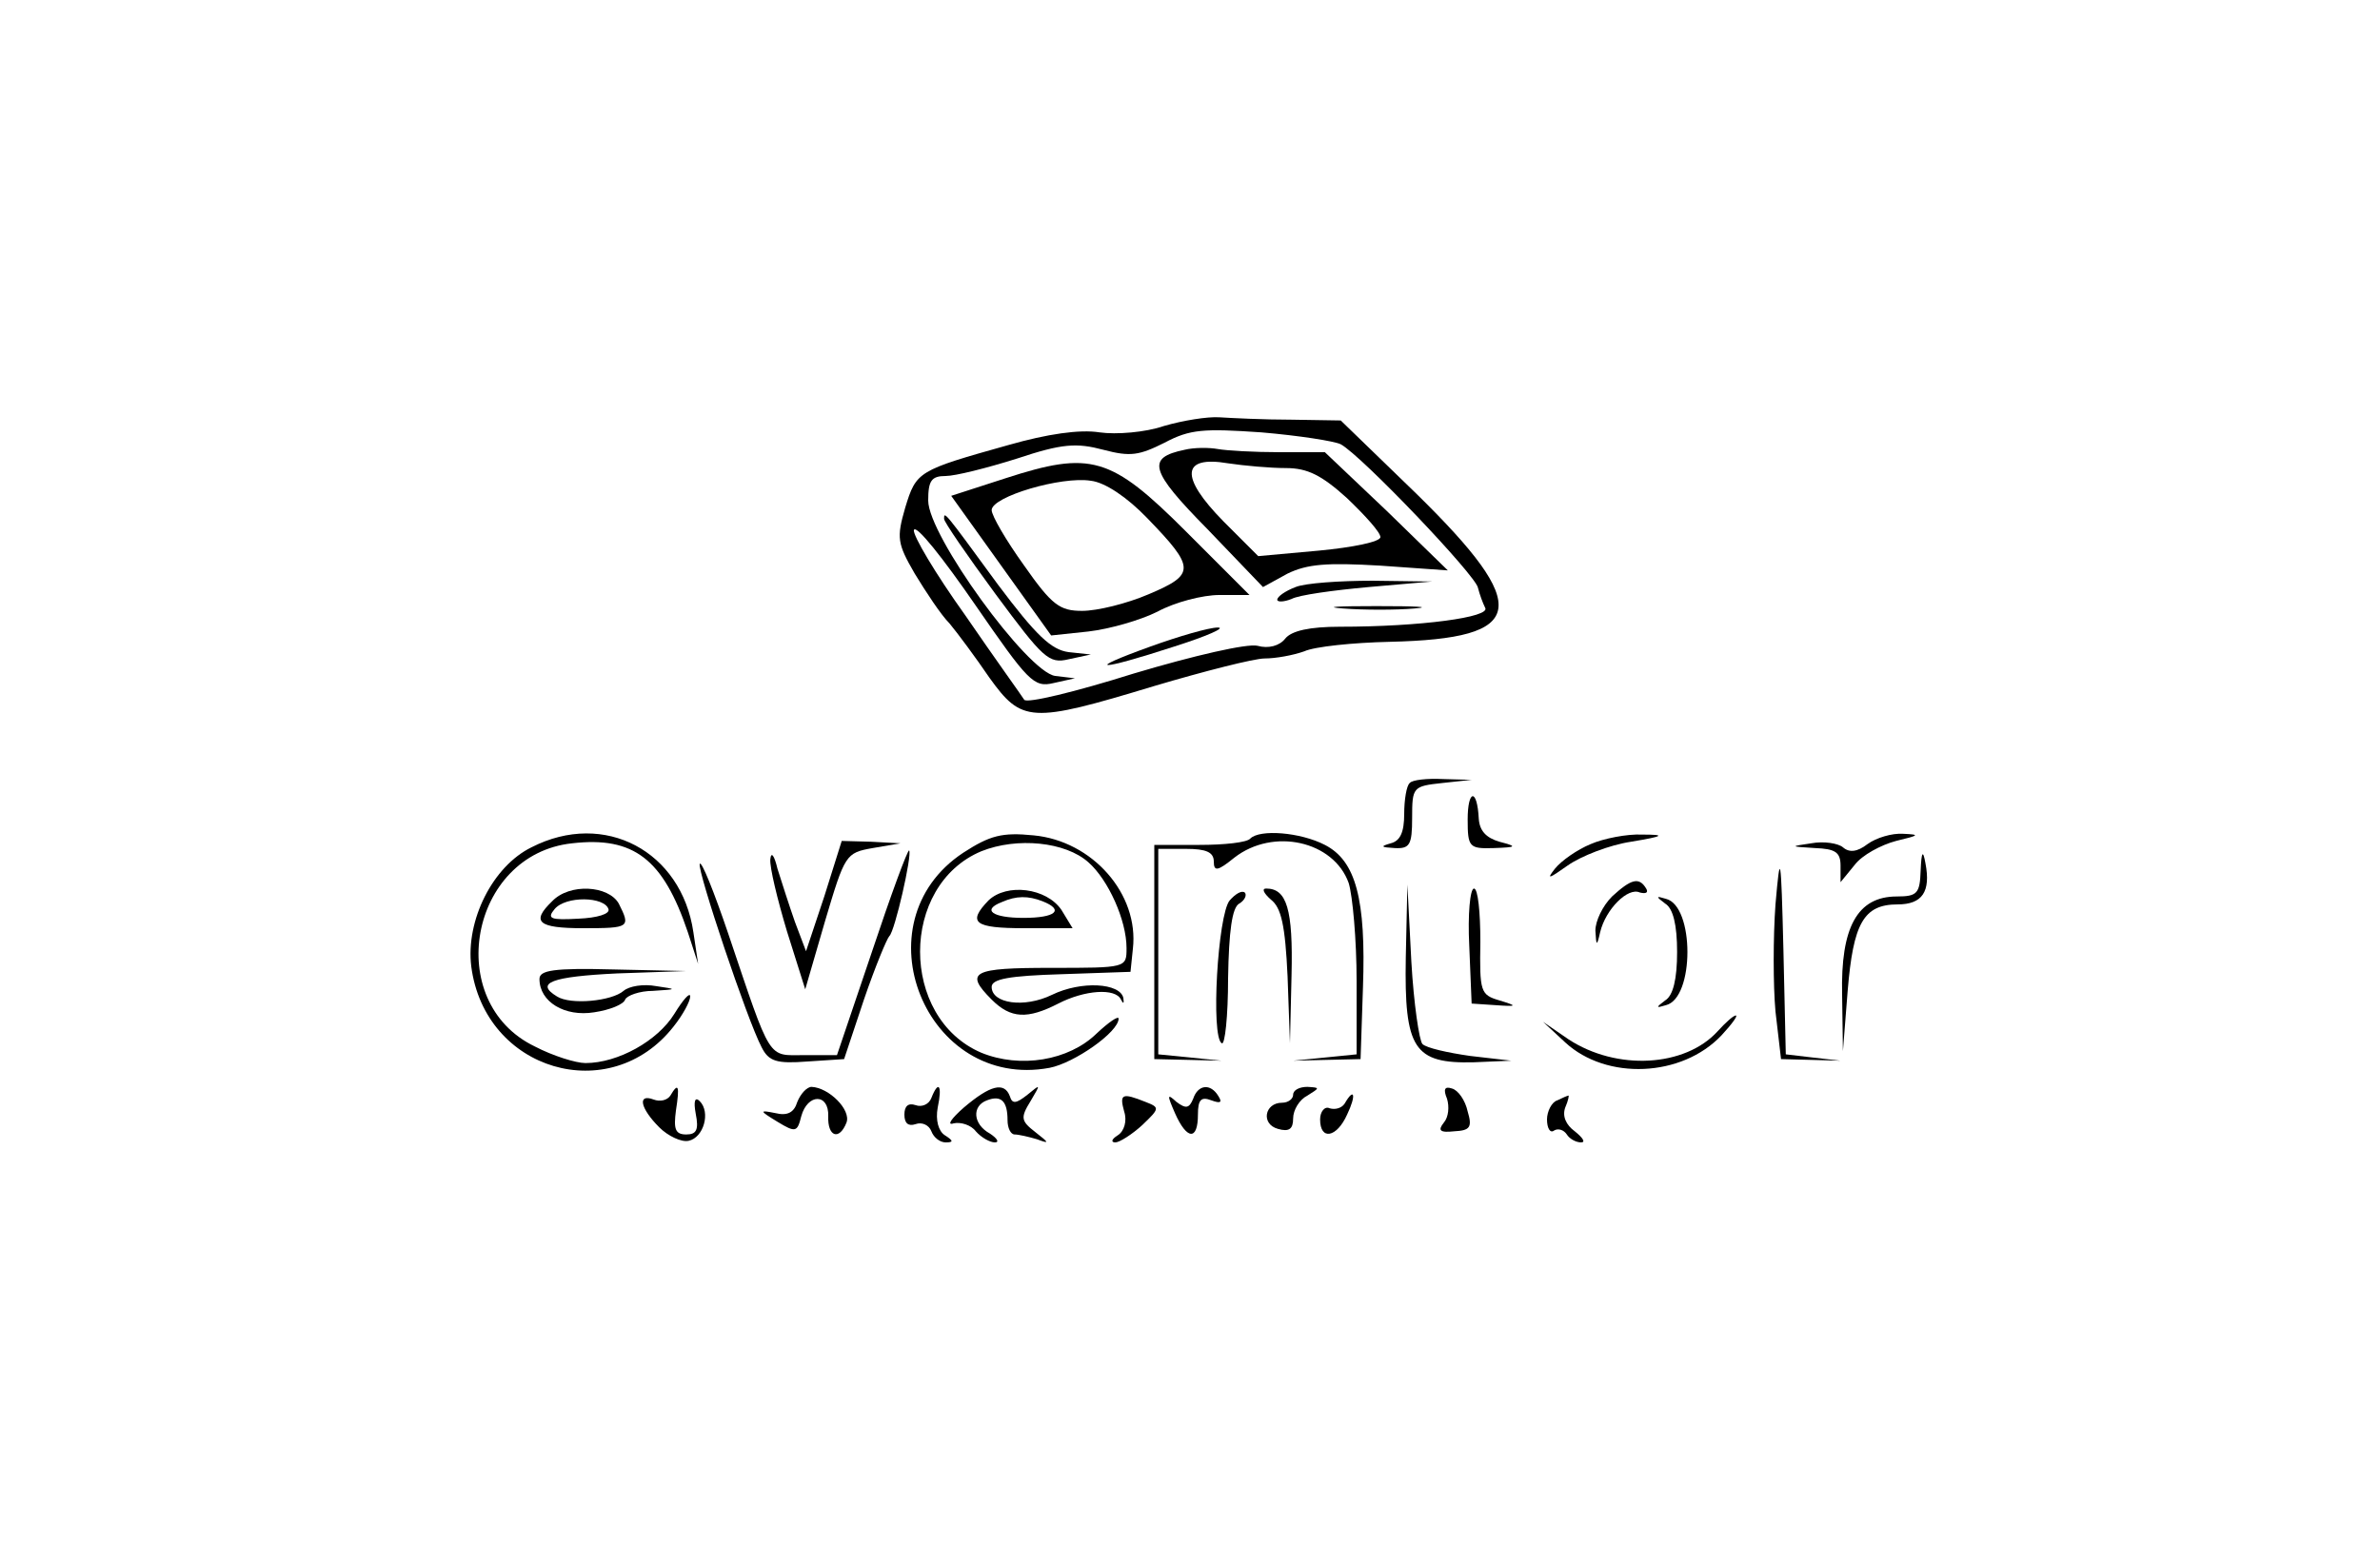 <?xml version="1.0" standalone="no"?>
<!DOCTYPE svg PUBLIC "-//W3C//DTD SVG 20010904//EN"
 "http://www.w3.org/TR/2001/REC-SVG-20010904/DTD/svg10.dtd">
<svg version="1.0" xmlns="http://www.w3.org/2000/svg"
 width="300pt" height="195pt" viewBox="0 0 300 195"
 preserveAspectRatio="xMidYMid meet">
<g transform="translate(0,195) scale(0.1,-0.1)"
fill="#000000" stroke="none">
<path d="M1467 1413 c-23 -8 -60 -11 -81 -8 -25 4 -66 -2 -115 -16 -114 -32
-116 -33 -130 -79 -11 -38 -10 -45 12 -83 14 -23 33 -52 44 -63 10 -12 33 -43
50 -68 41 -57 52 -58 207 -11 64 19 127 35 140 35 14 0 36 4 50 9 13 6 62 11
108 12 173 4 180 43 33 187 l-95 92 -62 1 c-35 0 -75 2 -91 3 -15 1 -46 -4
-70 -11z m223 -23 c26 -14 171 -166 173 -181 2 -8 6 -19 9 -25 8 -12 -82 -24
-183 -24 -38 0 -61 -5 -69 -15 -7 -9 -21 -13 -35 -9 -13 3 -79 -12 -156 -35
-73 -23 -135 -38 -138 -33 -3 5 -37 52 -74 106 -38 53 -67 102 -65 108 3 7 37
-36 77 -94 67 -97 74 -105 99 -99 l27 6 -25 3 c-35 5 -160 177 -160 221 0 25
4 31 22 31 12 0 52 10 90 22 57 19 75 20 109 11 34 -9 45 -7 77 9 32 17 49 18
122 13 47 -4 92 -11 100 -15z"/>
<path d="M1493 1383 c-48 -10 -44 -26 29 -100 l70 -73 31 17 c25 12 49 14 117
10 l85 -6 -77 75 -78 74 -57 0 c-32 0 -67 2 -78 4 -11 2 -30 2 -42 -1z m128
-23 c27 0 45 -9 77 -38 23 -22 42 -43 42 -49 0 -6 -35 -13 -77 -17 l-77 -7
-44 44 c-55 56 -53 83 6 73 20 -3 53 -6 73 -6z"/>
<path d="M1267 1347 l-68 -22 63 -88 63 -88 47 5 c26 3 65 14 87 25 22 12 57
21 78 21 l38 0 -80 80 c-95 95 -120 102 -228 67z m179 -50 c61 -63 61 -71 2
-96 -28 -12 -65 -21 -84 -21 -28 0 -38 7 -73 57 -23 32 -41 63 -41 70 0 17 88
43 125 37 18 -2 46 -21 71 -47z"/>
<path d="M1190 1296 c0 -4 29 -46 65 -95 60 -81 67 -88 92 -82 l28 6 -28 3
c-22 3 -41 21 -89 85 -68 93 -68 93 -68 83z"/>
<path d="M1633 1210 c-13 -5 -23 -12 -23 -16 0 -3 8 -3 18 1 9 5 53 11 97 15
l80 7 -75 1 c-41 0 -85 -3 -97 -8z"/>
<path d="M1693 1183 c26 -2 67 -2 90 0 23 2 2 3 -48 3 -49 0 -68 -1 -42 -3z"/>
<path d="M1450 1135 c-86 -31 -65 -31 30 0 41 13 66 24 55 24 -11 0 -49 -11
-85 -24z"/>
<path d="M1777 963 c-4 -3 -7 -21 -7 -39 0 -23 -5 -34 -17 -37 -14 -4 -12 -5
5 -6 19 -1 22 4 22 38 0 39 1 40 38 44 l37 4 -36 1 c-20 1 -39 -1 -42 -5z"/>
<path d="M1850 917 c0 -35 2 -37 33 -36 29 1 30 2 7 8 -17 5 -25 14 -26 29 -2
39 -14 37 -14 -1z"/>
<path d="M670 882 c-49 -24 -83 -92 -76 -150 17 -132 175 -178 255 -76 12 15
21 32 21 38 0 6 -9 -4 -20 -22 -21 -34 -71 -62 -112 -62 -12 0 -41 9 -64 21
-116 56 -82 242 47 256 78 9 115 -20 146 -112 l13 -40 -6 40 c-15 102 -112
154 -204 107z"/>
<path d="M1214 875 c-133 -88 -47 -300 109 -271 31 6 87 45 87 62 0 4 -12 -4
-28 -19 -35 -34 -96 -44 -145 -24 -103 44 -103 211 0 254 45 18 106 12 135
-14 25 -22 48 -73 48 -108 0 -25 0 -25 -95 -25 -99 0 -110 -5 -75 -40 24 -24
45 -25 84 -5 33 17 72 20 79 5 3 -6 4 -5 3 2 -4 19 -53 22 -90 4 -35 -17 -76
-11 -76 10 0 10 22 14 88 16 l87 3 3 29 c8 69 -51 136 -125 143 -40 4 -55 0
-89 -22z"/>
<path d="M1576 893 c-4 -5 -33 -8 -64 -8 l-57 0 0 -135 0 -135 43 -1 42 -1
-40 4 -40 4 0 130 0 129 35 0 c25 0 35 -4 35 -16 0 -13 5 -12 26 5 49 38 125
21 144 -32 5 -16 10 -72 10 -123 l0 -93 -40 -4 -40 -4 42 1 43 1 3 90 c4 112
-9 160 -48 180 -31 16 -82 20 -94 8z"/>
<path d="M2005 886 c-17 -7 -37 -21 -45 -31 -11 -14 -8 -13 16 4 17 12 53 26
80 30 42 7 44 9 14 9 -19 1 -49 -5 -65 -12z"/>
<path d="M2354 886 c-13 -10 -23 -11 -31 -4 -6 5 -24 8 -40 5 -27 -4 -27 -4 5
-6 25 -1 32 -5 32 -22 l0 -21 18 22 c9 12 33 25 52 30 29 7 31 8 9 9 -14 1
-34 -5 -45 -13z"/>
<path d="M1039 820 l-23 -69 -14 37 c-7 20 -17 51 -22 67 -4 17 -8 22 -9 12
-1 -10 9 -51 21 -91 l23 -73 25 86 c25 84 26 86 60 92 l35 6 -37 2 -37 1 -22
-70z"/>
<path d="M1099 750 l-44 -130 -41 0 c-47 0 -41 -10 -96 153 -18 53 -34 93 -36
88 -3 -9 60 -197 78 -231 9 -18 19 -21 58 -18 l46 3 25 75 c14 41 29 77 32 80
7 6 29 103 25 108 -2 1 -23 -56 -47 -128z"/>
<path d="M2238 810 c-3 -41 -3 -102 0 -135 l7 -60 38 -1 37 -1 -35 4 -34 4 -3
132 c-3 121 -4 126 -10 57z"/>
<path d="M2421 853 c-1 -29 -4 -33 -30 -33 -50 0 -71 -39 -69 -124 l1 -71 6
76 c7 85 20 109 63 109 31 0 42 16 35 52 -3 17 -5 15 -6 -9z"/>
<path d="M2032 820 c-12 -12 -21 -31 -21 -43 1 -20 2 -20 6 -2 7 29 35 57 50
50 8 -2 11 0 8 5 -9 15 -19 12 -43 -10z"/>
<path d="M696 814 c-27 -26 -18 -34 39 -34 59 0 60 1 45 31 -13 23 -62 26 -84
3z m71 -10 c2 -6 -14 -11 -38 -12 -35 -2 -40 0 -30 12 14 17 63 16 68 0z"/>
<path d="M1246 815 c-27 -28 -18 -35 45 -35 l61 0 -14 23 c-19 28 -69 34 -92
12z m68 -1 c28 -11 17 -21 -24 -21 -39 0 -53 10 -27 20 18 8 33 8 51 1z"/>
<path d="M1550 815 c-15 -18 -24 -172 -10 -180 4 -3 8 34 8 82 1 59 5 89 14
94 7 4 10 11 7 14 -4 3 -12 -2 -19 -10z"/>
<path d="M1602 816 c13 -10 18 -32 21 -97 l3 -84 2 86 c2 83 -6 109 -32 109
-6 0 -3 -6 6 -14z"/>
<path d="M1772 743 c-2 -115 10 -134 86 -132 l47 2 -52 6 c-28 4 -55 10 -60
15 -4 4 -11 51 -14 104 l-5 97 -2 -92z"/>
<path d="M1852 758 l3 -73 30 -2 c28 -2 28 -1 5 6 -24 7 -25 11 -24 74 0 37
-3 67 -8 67 -5 0 -8 -33 -6 -72z"/>
<path d="M2099 811 c10 -6 15 -27 15 -61 0 -34 -5 -55 -15 -61 -12 -9 -12 -10
1 -6 36 9 36 125 0 134 -13 4 -13 3 -1 -6z"/>
<path d="M680 716 c0 -29 32 -48 69 -42 20 3 37 10 39 16 2 5 18 11 35 11 31
2 31 2 4 6 -16 3 -34 0 -41 -6 -15 -13 -67 -18 -84 -7 -28 17 -7 25 76 29 l87
3 -92 2 c-75 2 -93 -1 -93 -12z"/>
<path d="M2165 650 c-41 -45 -127 -50 -188 -10 l-32 22 28 -26 c52 -48 147
-44 197 9 13 14 21 25 18 25 -3 0 -13 -9 -23 -20z"/>
<path d="M845 569 c-4 -6 -13 -8 -21 -5 -21 8 -17 -11 7 -35 11 -11 28 -19 37
-17 19 4 28 36 14 50 -6 6 -8 0 -5 -16 4 -20 1 -26 -12 -26 -14 0 -16 7 -13
30 5 32 3 36 -7 19z"/>
<path d="M1005 561 c-4 -13 -12 -18 -28 -14 -20 4 -20 3 3 -11 23 -14 25 -13
30 7 8 29 35 29 34 0 -1 -26 14 -31 23 -8 6 16 -22 44 -44 45 -6 0 -14 -9 -18
-19z"/>
<path d="M1174 566 c-3 -8 -12 -12 -20 -9 -9 3 -14 -1 -14 -12 0 -11 5 -15 14
-12 8 3 17 -1 20 -9 3 -8 11 -14 18 -14 10 0 10 2 -1 9 -8 5 -12 19 -9 35 6
28 1 35 -8 12z"/>
<path d="M1215 554 c-16 -14 -22 -23 -13 -20 9 2 22 -2 28 -10 7 -8 18 -14 24
-14 6 0 3 5 -6 11 -22 12 -23 35 -4 42 18 7 26 -1 26 -25 0 -10 4 -18 9 -18 5
0 18 -3 28 -6 16 -6 16 -5 -2 9 -18 14 -19 18 -6 39 13 22 13 22 -4 8 -14 -11
-19 -12 -22 -2 -7 19 -25 14 -58 -14z"/>
<path d="M1504 565 c-5 -12 -9 -13 -21 -4 -12 11 -12 9 -2 -14 15 -34 29 -35
29 -2 0 19 4 23 17 18 11 -4 14 -3 9 5 -10 17 -26 15 -32 -3z"/>
<path d="M1630 570 c0 -5 -6 -10 -14 -10 -22 0 -27 -27 -5 -33 14 -4 19 0 19
13 0 11 8 24 18 29 16 10 16 10 0 11 -10 0 -18 -4 -18 -10z"/>
<path d="M1824 565 c3 -10 2 -23 -4 -30 -8 -10 -5 -13 13 -11 20 1 23 5 17 25
-3 14 -12 27 -20 29 -9 3 -11 -1 -6 -13z"/>
<path d="M1417 549 c4 -12 0 -25 -8 -30 -8 -5 -9 -9 -3 -9 5 0 21 10 34 22 22
21 22 22 4 29 -30 12 -33 10 -27 -12z"/>
<path d="M1695 559 c-4 -6 -12 -8 -19 -6 -6 3 -12 -4 -12 -14 0 -27 21 -23 34
6 12 25 9 35 -3 14z"/>
<path d="M1963 563 c-7 -2 -13 -14 -13 -24 0 -11 4 -18 9 -14 5 3 12 1 16 -5
3 -5 11 -10 18 -10 6 0 2 6 -8 14 -11 8 -16 19 -12 30 4 9 5 16 4 15 -1 0 -8
-3 -14 -6z"/>
</g>
</svg>
